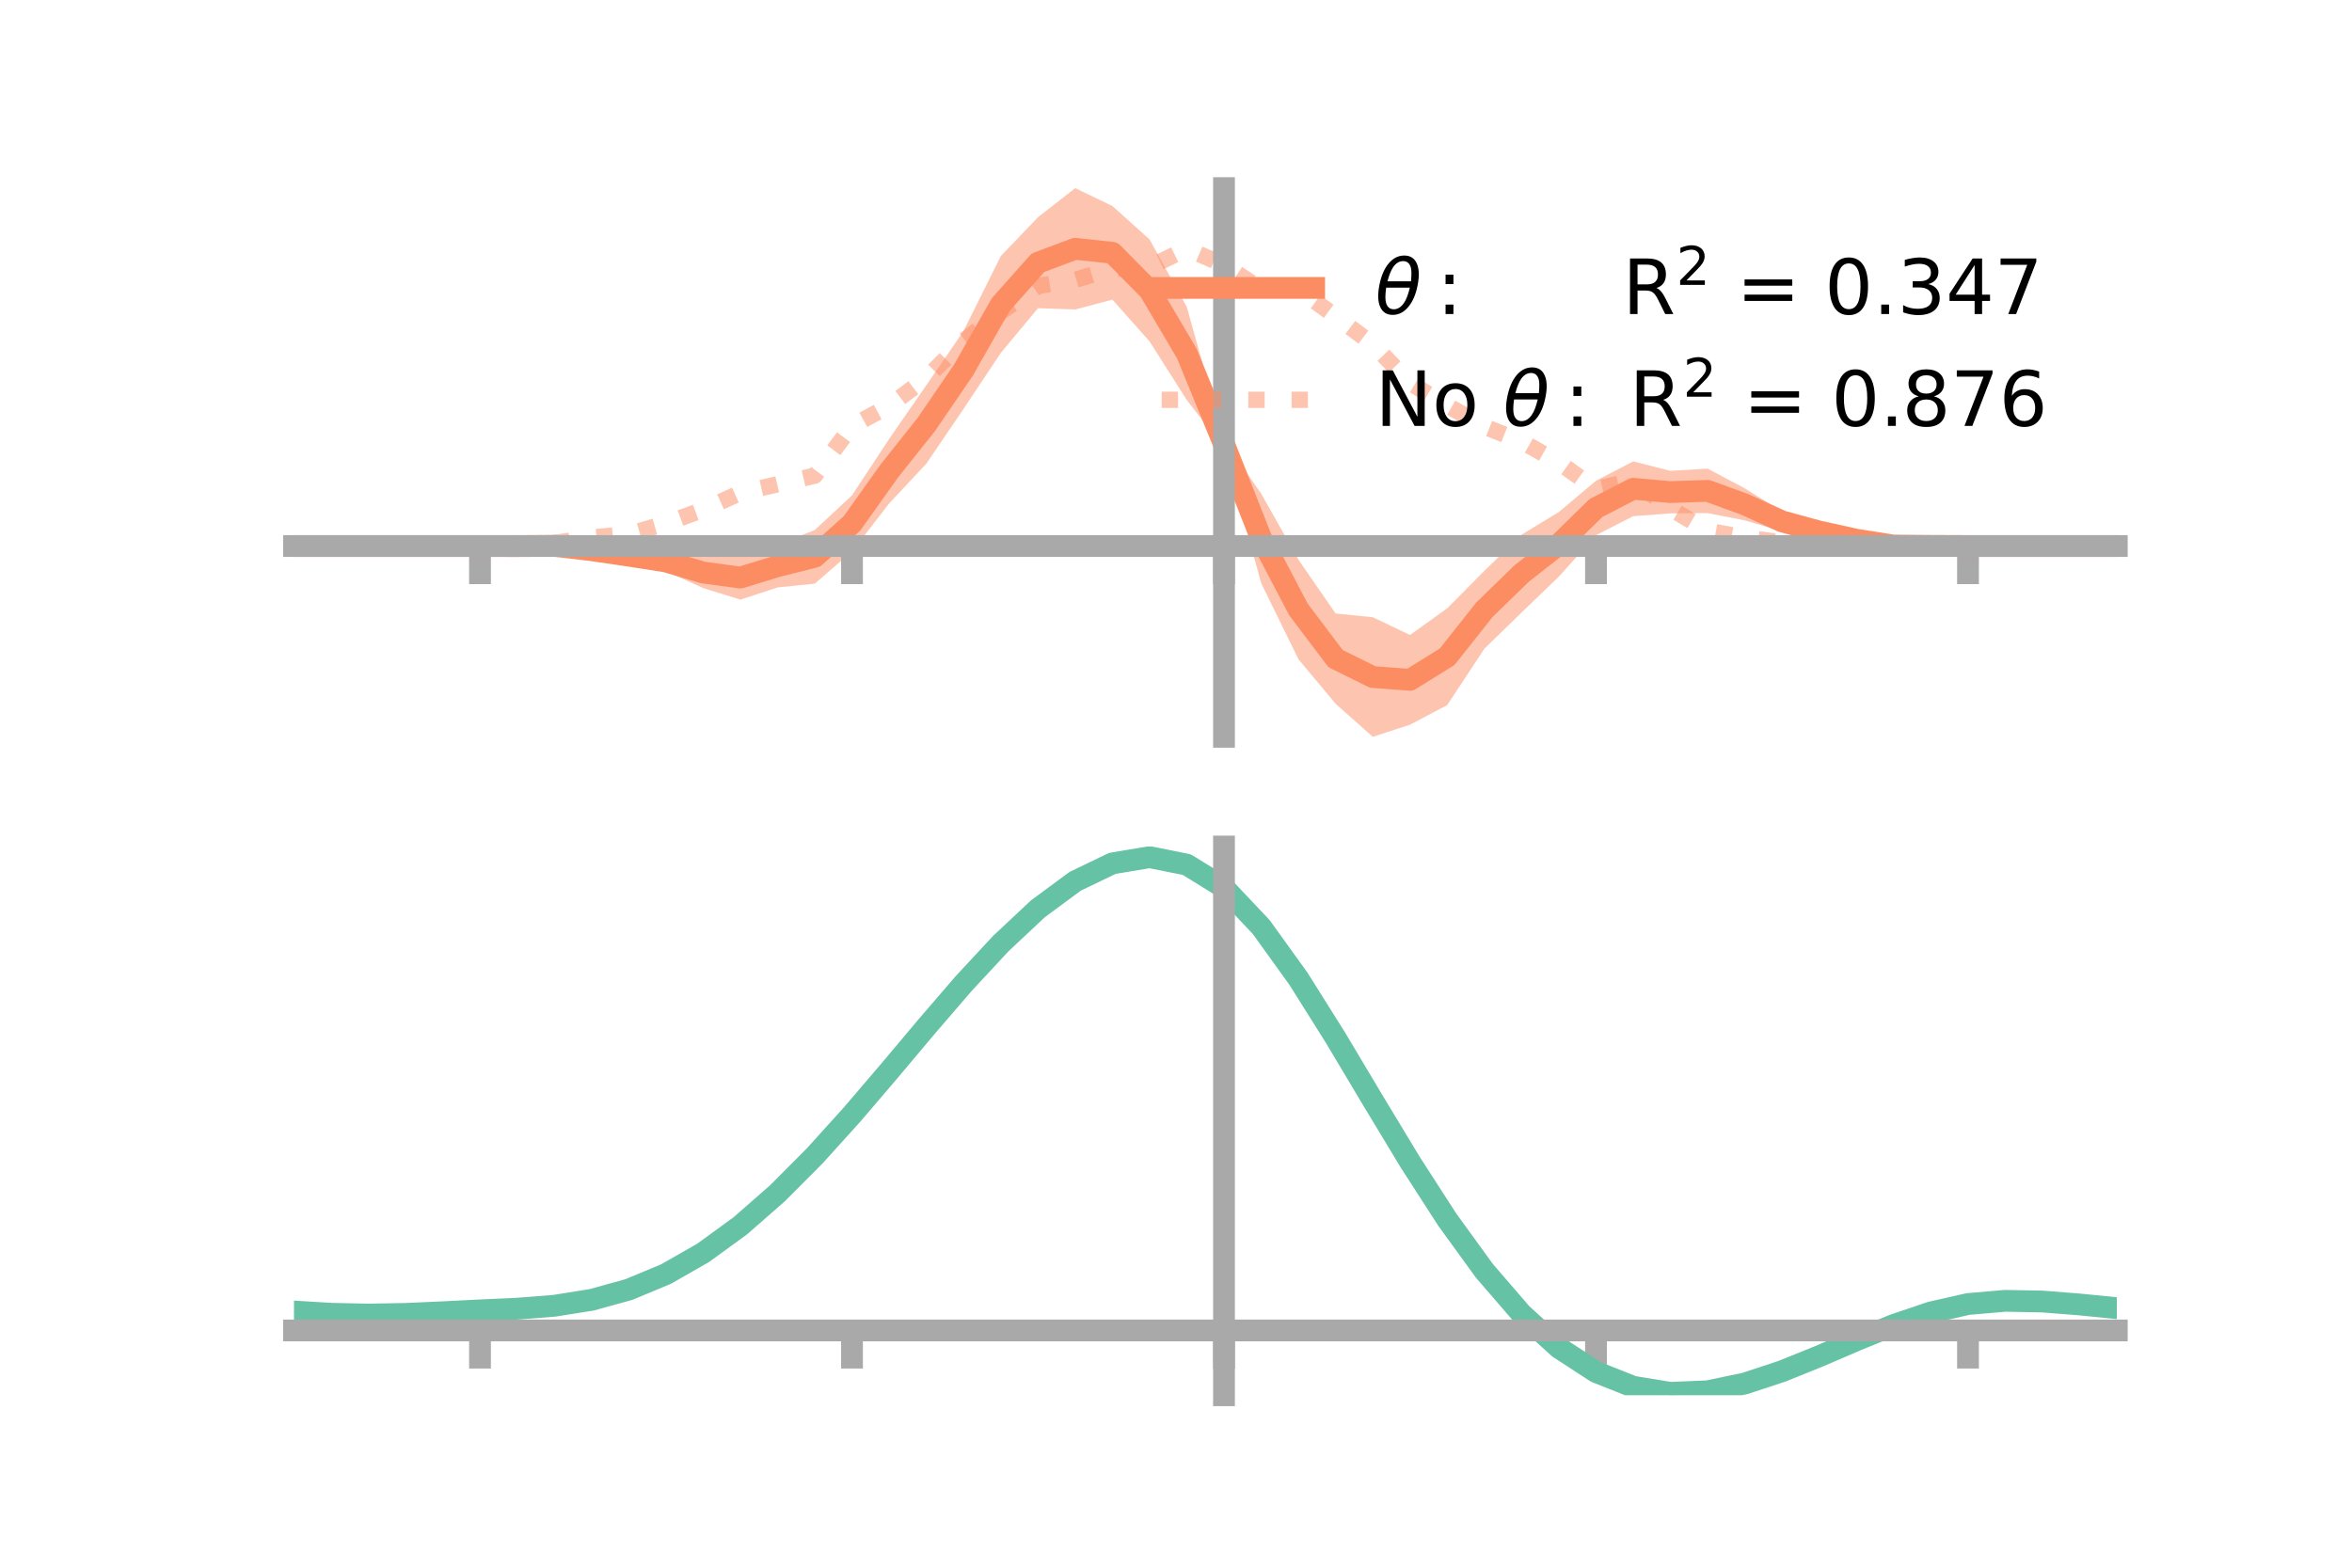 <?xml version="1.0" encoding="utf-8" standalone="no"?>
<!DOCTYPE svg PUBLIC "-//W3C//DTD SVG 1.1//EN"
  "http://www.w3.org/Graphics/SVG/1.1/DTD/svg11.dtd">
<!-- Created with matplotlib (https://matplotlib.org/) -->
<svg height="144pt" version="1.1" viewBox="0 0 216 144" width="216pt" xmlns="http://www.w3.org/2000/svg" xmlns:xlink="http://www.w3.org/1999/xlink">
 <defs>
  <style type="text/css">*{stroke-linecap:butt;stroke-linejoin:round;}</style>
 </defs>
 <g id="figure_1">
  <g id="patch_1">
   <path d="M 0 144 
L 216 144 
L 216 0 
L 0 0 
z
" style="fill:none;"/>
  </g>
  <g id="axes_1">
   <g id="patch_2">
    <path d="M 27 67.68 
L 194.4 67.68 
L 194.4 17.28 
L 27 17.28 
z
" style="fill:none;"/>
   </g>
   <g id="PolyCollection_1">
    <path clip-path="url(#p7c5df31121)" d="M 27 50.155 
L 27 50.155 
L 30.416 50.155 
L 33.833 50.155 
L 37.249 50.155 
L 40.665 50.155 
L 44.082 50.154 
L 47.498 50.081 
L 50.914 49.925 
L 54.331 50.027 
L 57.747 50.412 
L 61.163 50.683 
L 64.58 51.165 
L 67.996 51.026 
L 71.412 50.051 
L 74.829 48.681 
L 78.245 45.5 
L 81.661 40.308 
L 85.078 35.376 
L 88.494 30.397 
L 91.91 23.519 
L 95.327 19.951 
L 98.743 17.28 
L 102.159 18.922 
L 105.576 21.995 
L 108.992 28.194 
L 112.408 40.442 
L 115.824 45.344 
L 119.241 51.404 
L 122.657 56.352 
L 126.073 56.697 
L 129.49 58.325 
L 132.906 55.878 
L 136.322 52.433 
L 139.739 49.111 
L 143.155 47.035 
L 146.571 44.16 
L 149.988 42.38 
L 153.404 43.249 
L 156.82 43.045 
L 160.237 44.86 
L 163.653 46.984 
L 167.069 48.188 
L 170.486 49.059 
L 173.902 49.901 
L 177.318 50.064 
L 180.735 50.154 
L 184.151 50.155 
L 187.567 50.155 
L 190.984 50.155 
L 194.4 50.155 
L 194.4 50.155 
L 194.4 50.155 
L 190.984 50.155 
L 187.567 50.155 
L 184.151 50.155 
L 180.735 50.156 
L 177.318 50.223 
L 173.902 50.33 
L 170.486 50.097 
L 167.069 49.457 
L 163.653 48.798 
L 160.237 47.802 
L 156.82 47.13 
L 153.404 47.154 
L 149.988 47.413 
L 146.571 49.164 
L 143.155 52.972 
L 139.739 56.261 
L 136.322 59.584 
L 132.906 64.767 
L 129.49 66.567 
L 126.073 67.68 
L 122.657 64.646 
L 119.241 60.55 
L 115.824 53.573 
L 112.408 41.158 
L 108.992 36.745 
L 105.576 31.367 
L 102.159 27.524 
L 98.743 28.426 
L 95.327 28.31 
L 91.91 32.416 
L 88.494 37.55 
L 85.078 42.583 
L 81.661 46.239 
L 78.245 50.653 
L 74.829 53.61 
L 71.412 53.957 
L 67.996 55.08 
L 64.58 54.018 
L 61.163 52.466 
L 57.747 51.67 
L 54.331 51.054 
L 50.914 50.349 
L 47.498 50.238 
L 44.082 50.155 
L 40.665 50.155 
L 37.249 50.155 
L 33.833 50.155 
L 30.416 50.155 
L 27 50.155 
z
" style="fill:#fc8d62;fill-opacity:0.5;"/>
   </g>
   <g id="matplotlib.axis_1">
    <g id="xtick_1">
     <g id="line2d_1">
      <defs>
       <path d="M 0 0 
L 0 3.5 
" id="mac8d3b9985" style="stroke:#a9a9a9;stroke-width:2;"/>
      </defs>
      <g>
       <use style="fill:#a9a9a9;stroke:#a9a9a9;stroke-width:2;" x="44.082" xlink:href="#mac8d3b9985" y="50.155"/>
      </g>
     </g>
    </g>
    <g id="xtick_2">
     <g id="line2d_2">
      <g>
       <use style="fill:#a9a9a9;stroke:#a9a9a9;stroke-width:2;" x="78.245" xlink:href="#mac8d3b9985" y="50.155"/>
      </g>
     </g>
    </g>
    <g id="xtick_3">
     <g id="line2d_3">
      <g>
       <use style="fill:#a9a9a9;stroke:#a9a9a9;stroke-width:2;" x="112.408" xlink:href="#mac8d3b9985" y="50.155"/>
      </g>
     </g>
    </g>
    <g id="xtick_4">
     <g id="line2d_4">
      <g>
       <use style="fill:#a9a9a9;stroke:#a9a9a9;stroke-width:2;" x="146.571" xlink:href="#mac8d3b9985" y="50.155"/>
      </g>
     </g>
    </g>
    <g id="xtick_5">
     <g id="line2d_5">
      <g>
       <use style="fill:#a9a9a9;stroke:#a9a9a9;stroke-width:2;" x="180.735" xlink:href="#mac8d3b9985" y="50.155"/>
      </g>
     </g>
    </g>
   </g>
   <g id="matplotlib.axis_2"/>
   <g id="line2d_6">
    <path clip-path="url(#p7c5df31121)" d="M 27 50.155 
L 30.416 50.155 
L 33.833 50.155 
L 37.249 50.155 
L 40.665 50.155 
L 44.082 50.154 
L 47.498 50.159 
L 50.914 50.137 
L 54.331 50.54 
L 57.747 51.041 
L 61.163 51.574 
L 64.58 52.591 
L 67.996 53.053 
L 71.412 52.004 
L 74.829 51.145 
L 78.245 48.077 
L 81.661 43.274 
L 85.078 38.979 
L 88.494 33.973 
L 91.91 27.967 
L 95.327 24.13 
L 98.743 22.853 
L 102.159 23.223 
L 105.576 26.681 
L 108.992 32.469 
L 112.408 40.8 
L 115.824 49.459 
L 119.241 55.977 
L 122.657 60.499 
L 126.073 62.189 
L 129.49 62.446 
L 132.906 60.322 
L 136.322 56.009 
L 139.739 52.686 
L 143.155 50.003 
L 146.571 46.662 
L 149.988 44.897 
L 153.404 45.202 
L 156.82 45.088 
L 160.237 46.331 
L 163.653 47.891 
L 167.069 48.823 
L 170.486 49.578 
L 173.902 50.115 
L 177.318 50.143 
L 180.735 50.155 
L 184.151 50.155 
L 187.567 50.155 
L 190.984 50.155 
L 194.4 50.155 
" style="fill:none;stroke:#fc8d62;stroke-linecap:square;stroke-width:2;"/>
   </g>
   <g id="line2d_7">
    <path clip-path="url(#p7c5df31121)" d="M 27 50.155 
L 30.416 50.155 
L 33.833 50.155 
L 37.249 50.155 
L 40.665 50.155 
L 44.082 50.155 
L 47.498 50.108 
L 50.914 49.873 
L 54.331 49.375 
L 57.747 49.061 
L 61.163 48.072 
L 64.58 46.814 
L 67.996 45.269 
L 71.412 44.48 
L 74.829 43.688 
L 78.245 39.119 
L 81.661 37.277 
L 85.078 34.709 
L 88.494 31.314 
L 91.91 28.659 
L 95.327 26.269 
L 98.743 25.701 
L 102.159 24.697 
L 105.576 24.523 
L 108.992 22.853 
L 112.408 24.328 
L 115.824 26.566 
L 119.241 26.572 
L 122.657 29.056 
L 126.073 31.62 
L 129.49 35.178 
L 132.906 37.242 
L 136.322 39.183 
L 139.739 40.551 
L 143.155 42.476 
L 146.571 44.921 
L 149.988 44.138 
L 153.404 46.708 
L 156.82 48.744 
L 160.237 49.387 
L 163.653 49.817 
L 167.069 49.979 
L 170.486 50.393 
L 173.902 50.276 
L 177.318 50.181 
L 180.735 50.155 
L 184.151 50.155 
L 187.567 50.155 
L 190.984 50.155 
L 194.4 50.155 
" style="fill:none;stroke:#fc8d62;stroke-dasharray:1.5,2.475;stroke-dashoffset:0;stroke-opacity:0.5;stroke-width:1.5;"/>
   </g>
   <g id="patch_3">
    <path d="M 112.408 67.68 
L 112.408 17.28 
" style="fill:none;stroke:#a9a9a9;stroke-linecap:square;stroke-linejoin:miter;stroke-width:2;"/>
   </g>
   <g id="patch_4">
    <path d="M 194.4 67.68 
L 194.4 17.28 
" style="fill:none;"/>
   </g>
   <g id="patch_5">
    <path d="M 27 50.155 
L 194.4 50.155 
" style="fill:none;stroke:#a9a9a9;stroke-linecap:square;stroke-linejoin:miter;stroke-width:2;"/>
   </g>
   <g id="patch_6">
    <path d="M 27 17.28 
L 194.4 17.28 
" style="fill:none;"/>
   </g>
   <g id="legend_1">
    <g id="line2d_8">
     <path d="M 106.69 26.449 
L 120.69 26.449 
" style="fill:none;stroke:#fc8d62;stroke-linecap:square;stroke-width:2;"/>
    </g>
    <g id="line2d_9"/>
    <g id="text_1">
     <!-- $\theta:$      R$^{2}$ = 0.347 -->
     <g transform="translate(126.29 28.899)scale(0.07 -0.07)">
      <defs>
       <path d="M 45.516 34.672 
L 14.453 34.672 
Q 12.359 20.062 14.5 13.875 
Q 17.188 6.25 24.469 6.25 
Q 31.781 6.25 37.359 13.922 
Q 42.234 20.656 45.516 34.672 
z
M 47.016 42.969 
Q 48.344 56.844 46.625 61.719 
Q 43.953 69.438 36.766 69.438 
Q 29.297 69.438 23.828 61.812 
Q 19.531 55.672 16.156 42.969 
z
M 38.188 76.766 
Q 49.906 76.766 54.594 66.406 
Q 59.281 56.109 55.719 37.844 
Q 52.203 19.625 43.453 9.281 
Q 34.766 -1.125 23.047 -1.125 
Q 11.281 -1.125 6.641 9.281 
Q 2 19.625 5.516 37.844 
Q 9.078 56.109 17.719 66.406 
Q 26.422 76.766 38.188 76.766 
z
" id="DejaVuSans-Oblique-952"/>
       <path d="M 11.719 12.406 
L 22.016 12.406 
L 22.016 0 
L 11.719 0 
z
M 11.719 51.703 
L 22.016 51.703 
L 22.016 39.312 
L 11.719 39.312 
z
" id="DejaVuSans-58"/>
       <path id="DejaVuSans-32"/>
       <path d="M 44.391 34.188 
Q 47.562 33.109 50.562 29.594 
Q 53.562 26.078 56.594 19.922 
L 66.609 0 
L 56 0 
L 46.688 18.703 
Q 43.062 26.031 39.672 28.422 
Q 36.281 30.812 30.422 30.812 
L 19.672 30.812 
L 19.672 0 
L 9.812 0 
L 9.812 72.906 
L 32.078 72.906 
Q 44.578 72.906 50.734 67.672 
Q 56.891 62.453 56.891 51.906 
Q 56.891 45.016 53.688 40.469 
Q 50.484 35.938 44.391 34.188 
z
M 19.672 64.797 
L 19.672 38.922 
L 32.078 38.922 
Q 39.203 38.922 42.844 42.219 
Q 46.484 45.516 46.484 51.906 
Q 46.484 58.297 42.844 61.547 
Q 39.203 64.797 32.078 64.797 
z
" id="DejaVuSans-82"/>
       <path d="M 19.188 8.297 
L 53.609 8.297 
L 53.609 0 
L 7.328 0 
L 7.328 8.297 
Q 12.938 14.109 22.625 23.891 
Q 32.328 33.688 34.812 36.531 
Q 39.547 41.844 41.422 45.531 
Q 43.312 49.219 43.312 52.781 
Q 43.312 58.594 39.234 62.25 
Q 35.156 65.922 28.609 65.922 
Q 23.969 65.922 18.812 64.312 
Q 13.672 62.703 7.812 59.422 
L 7.812 69.391 
Q 13.766 71.781 18.938 73 
Q 24.125 74.219 28.422 74.219 
Q 39.75 74.219 46.484 68.547 
Q 53.219 62.891 53.219 53.422 
Q 53.219 48.922 51.531 44.891 
Q 49.859 40.875 45.406 35.406 
Q 44.188 33.984 37.641 27.219 
Q 31.109 20.453 19.188 8.297 
z
" id="DejaVuSans-50"/>
       <path d="M 10.594 45.406 
L 73.188 45.406 
L 73.188 37.203 
L 10.594 37.203 
z
M 10.594 25.484 
L 73.188 25.484 
L 73.188 17.188 
L 10.594 17.188 
z
" id="DejaVuSans-61"/>
       <path d="M 31.781 66.406 
Q 24.172 66.406 20.328 58.906 
Q 16.5 51.422 16.5 36.375 
Q 16.5 21.391 20.328 13.891 
Q 24.172 6.391 31.781 6.391 
Q 39.453 6.391 43.281 13.891 
Q 47.125 21.391 47.125 36.375 
Q 47.125 51.422 43.281 58.906 
Q 39.453 66.406 31.781 66.406 
z
M 31.781 74.219 
Q 44.047 74.219 50.516 64.516 
Q 56.984 54.828 56.984 36.375 
Q 56.984 17.969 50.516 8.266 
Q 44.047 -1.422 31.781 -1.422 
Q 19.531 -1.422 13.062 8.266 
Q 6.594 17.969 6.594 36.375 
Q 6.594 54.828 13.062 64.516 
Q 19.531 74.219 31.781 74.219 
z
" id="DejaVuSans-48"/>
       <path d="M 10.688 12.406 
L 21 12.406 
L 21 0 
L 10.688 0 
z
" id="DejaVuSans-46"/>
       <path d="M 40.578 39.312 
Q 47.656 37.797 51.625 33 
Q 55.609 28.219 55.609 21.188 
Q 55.609 10.406 48.188 4.484 
Q 40.766 -1.422 27.094 -1.422 
Q 22.516 -1.422 17.656 -0.516 
Q 12.797 0.391 7.625 2.203 
L 7.625 11.719 
Q 11.719 9.328 16.594 8.109 
Q 21.484 6.891 26.812 6.891 
Q 36.078 6.891 40.938 10.547 
Q 45.797 14.203 45.797 21.188 
Q 45.797 27.641 41.281 31.266 
Q 36.766 34.906 28.719 34.906 
L 20.219 34.906 
L 20.219 43.016 
L 29.109 43.016 
Q 36.375 43.016 40.234 45.922 
Q 44.094 48.828 44.094 54.297 
Q 44.094 59.906 40.109 62.906 
Q 36.141 65.922 28.719 65.922 
Q 24.656 65.922 20.016 65.031 
Q 15.375 64.156 9.812 62.312 
L 9.812 71.094 
Q 15.438 72.656 20.344 73.438 
Q 25.25 74.219 29.594 74.219 
Q 40.828 74.219 47.359 69.109 
Q 53.906 64.016 53.906 55.328 
Q 53.906 49.266 50.438 45.094 
Q 46.969 40.922 40.578 39.312 
z
" id="DejaVuSans-51"/>
       <path d="M 37.797 64.312 
L 12.891 25.391 
L 37.797 25.391 
z
M 35.203 72.906 
L 47.609 72.906 
L 47.609 25.391 
L 58.016 25.391 
L 58.016 17.188 
L 47.609 17.188 
L 47.609 0 
L 37.797 0 
L 37.797 17.188 
L 4.891 17.188 
L 4.891 26.703 
z
" id="DejaVuSans-52"/>
       <path d="M 8.203 72.906 
L 55.078 72.906 
L 55.078 68.703 
L 28.609 0 
L 18.312 0 
L 43.219 64.594 
L 8.203 64.594 
z
" id="DejaVuSans-55"/>
      </defs>
      <use transform="translate(0 0.766)" xlink:href="#DejaVuSans-Oblique-952"/>
      <use transform="translate(80.664 0.766)" xlink:href="#DejaVuSans-58"/>
      <use transform="translate(133.838 0.766)" xlink:href="#DejaVuSans-32"/>
      <use transform="translate(165.625 0.766)" xlink:href="#DejaVuSans-32"/>
      <use transform="translate(197.412 0.766)" xlink:href="#DejaVuSans-32"/>
      <use transform="translate(229.199 0.766)" xlink:href="#DejaVuSans-32"/>
      <use transform="translate(260.986 0.766)" xlink:href="#DejaVuSans-32"/>
      <use transform="translate(292.773 0.766)" xlink:href="#DejaVuSans-32"/>
      <use transform="translate(324.561 0.766)" xlink:href="#DejaVuSans-82"/>
      <use transform="translate(395 39.047)scale(0.7)" xlink:href="#DejaVuSans-50"/>
      <use transform="translate(442.271 0.766)" xlink:href="#DejaVuSans-32"/>
      <use transform="translate(474.058 0.766)" xlink:href="#DejaVuSans-61"/>
      <use transform="translate(557.847 0.766)" xlink:href="#DejaVuSans-32"/>
      <use transform="translate(589.634 0.766)" xlink:href="#DejaVuSans-48"/>
      <use transform="translate(653.257 0.766)" xlink:href="#DejaVuSans-46"/>
      <use transform="translate(685.044 0.766)" xlink:href="#DejaVuSans-51"/>
      <use transform="translate(748.667 0.766)" xlink:href="#DejaVuSans-52"/>
      <use transform="translate(812.29 0.766)" xlink:href="#DejaVuSans-55"/>
     </g>
    </g>
    <g id="line2d_10">
     <path d="M 106.69 36.724 
L 120.69 36.724 
" style="fill:none;stroke:#fc8d62;stroke-dasharray:1.5,2.475;stroke-dashoffset:0;stroke-opacity:0.5;stroke-width:1.5;"/>
    </g>
    <g id="line2d_11"/>
    <g id="text_2">
     <!-- No $\theta:$ R$^{2}$ = 0.876 -->
     <g transform="translate(126.29 39.174)scale(0.07 -0.07)">
      <defs>
       <path d="M 9.812 72.906 
L 23.094 72.906 
L 55.422 11.922 
L 55.422 72.906 
L 64.984 72.906 
L 64.984 0 
L 51.703 0 
L 19.391 60.984 
L 19.391 0 
L 9.812 0 
z
" id="DejaVuSans-78"/>
       <path d="M 30.609 48.391 
Q 23.391 48.391 19.188 42.75 
Q 14.984 37.109 14.984 27.297 
Q 14.984 17.484 19.156 11.844 
Q 23.344 6.203 30.609 6.203 
Q 37.797 6.203 41.984 11.859 
Q 46.188 17.531 46.188 27.297 
Q 46.188 37.016 41.984 42.703 
Q 37.797 48.391 30.609 48.391 
z
M 30.609 56 
Q 42.328 56 49.016 48.375 
Q 55.719 40.766 55.719 27.297 
Q 55.719 13.875 49.016 6.219 
Q 42.328 -1.422 30.609 -1.422 
Q 18.844 -1.422 12.172 6.219 
Q 5.516 13.875 5.516 27.297 
Q 5.516 40.766 12.172 48.375 
Q 18.844 56 30.609 56 
z
" id="DejaVuSans-111"/>
       <path d="M 31.781 34.625 
Q 24.75 34.625 20.719 30.859 
Q 16.703 27.094 16.703 20.516 
Q 16.703 13.922 20.719 10.156 
Q 24.75 6.391 31.781 6.391 
Q 38.812 6.391 42.859 10.172 
Q 46.922 13.969 46.922 20.516 
Q 46.922 27.094 42.891 30.859 
Q 38.875 34.625 31.781 34.625 
z
M 21.922 38.812 
Q 15.578 40.375 12.031 44.719 
Q 8.5 49.078 8.5 55.328 
Q 8.5 64.062 14.719 69.141 
Q 20.953 74.219 31.781 74.219 
Q 42.672 74.219 48.875 69.141 
Q 55.078 64.062 55.078 55.328 
Q 55.078 49.078 51.531 44.719 
Q 48 40.375 41.703 38.812 
Q 48.828 37.156 52.797 32.312 
Q 56.781 27.484 56.781 20.516 
Q 56.781 9.906 50.312 4.234 
Q 43.844 -1.422 31.781 -1.422 
Q 19.734 -1.422 13.25 4.234 
Q 6.781 9.906 6.781 20.516 
Q 6.781 27.484 10.781 32.312 
Q 14.797 37.156 21.922 38.812 
z
M 18.312 54.391 
Q 18.312 48.734 21.844 45.562 
Q 25.391 42.391 31.781 42.391 
Q 38.141 42.391 41.719 45.562 
Q 45.312 48.734 45.312 54.391 
Q 45.312 60.062 41.719 63.234 
Q 38.141 66.406 31.781 66.406 
Q 25.391 66.406 21.844 63.234 
Q 18.312 60.062 18.312 54.391 
z
" id="DejaVuSans-56"/>
       <path d="M 33.016 40.375 
Q 26.375 40.375 22.484 35.828 
Q 18.609 31.297 18.609 23.391 
Q 18.609 15.531 22.484 10.953 
Q 26.375 6.391 33.016 6.391 
Q 39.656 6.391 43.531 10.953 
Q 47.406 15.531 47.406 23.391 
Q 47.406 31.297 43.531 35.828 
Q 39.656 40.375 33.016 40.375 
z
M 52.594 71.297 
L 52.594 62.312 
Q 48.875 64.062 45.094 64.984 
Q 41.312 65.922 37.594 65.922 
Q 27.828 65.922 22.672 59.328 
Q 17.531 52.734 16.797 39.406 
Q 19.672 43.656 24.016 45.922 
Q 28.375 48.188 33.594 48.188 
Q 44.578 48.188 50.953 41.516 
Q 57.328 34.859 57.328 23.391 
Q 57.328 12.156 50.688 5.359 
Q 44.047 -1.422 33.016 -1.422 
Q 20.359 -1.422 13.672 8.266 
Q 6.984 17.969 6.984 36.375 
Q 6.984 53.656 15.188 63.938 
Q 23.391 74.219 37.203 74.219 
Q 40.922 74.219 44.703 73.484 
Q 48.484 72.75 52.594 71.297 
z
" id="DejaVuSans-54"/>
      </defs>
      <use transform="translate(0 0.766)" xlink:href="#DejaVuSans-78"/>
      <use transform="translate(74.805 0.766)" xlink:href="#DejaVuSans-111"/>
      <use transform="translate(135.986 0.766)" xlink:href="#DejaVuSans-32"/>
      <use transform="translate(167.773 0.766)" xlink:href="#DejaVuSans-Oblique-952"/>
      <use transform="translate(248.438 0.766)" xlink:href="#DejaVuSans-58"/>
      <use transform="translate(301.611 0.766)" xlink:href="#DejaVuSans-32"/>
      <use transform="translate(333.398 0.766)" xlink:href="#DejaVuSans-82"/>
      <use transform="translate(403.838 39.047)scale(0.7)" xlink:href="#DejaVuSans-50"/>
      <use transform="translate(451.108 0.766)" xlink:href="#DejaVuSans-32"/>
      <use transform="translate(482.896 0.766)" xlink:href="#DejaVuSans-61"/>
      <use transform="translate(566.685 0.766)" xlink:href="#DejaVuSans-32"/>
      <use transform="translate(598.472 0.766)" xlink:href="#DejaVuSans-48"/>
      <use transform="translate(662.095 0.766)" xlink:href="#DejaVuSans-46"/>
      <use transform="translate(691.257 0.766)" xlink:href="#DejaVuSans-56"/>
      <use transform="translate(754.88 0.766)" xlink:href="#DejaVuSans-55"/>
      <use transform="translate(818.503 0.766)" xlink:href="#DejaVuSans-54"/>
     </g>
    </g>
   </g>
  </g>
  <g id="axes_2">
   <g id="patch_7">
    <path d="M 27 128.16 
L 194.4 128.16 
L 194.4 77.76 
L 27 77.76 
z
" style="fill:none;"/>
   </g>
   <g id="PolyCollection_2">
    <path clip-path="url(#p2e254fa3fe)" d="M 27 120.512 
L 27 120.429 
L 30.416 120.645 
L 33.833 120.719 
L 37.249 120.653 
L 40.665 120.493 
L 44.082 120.312 
L 47.498 120.153 
L 50.914 119.878 
L 54.331 119.327 
L 57.747 118.374 
L 61.163 116.926 
L 64.58 114.933 
L 67.996 112.388 
L 71.412 109.321 
L 74.829 105.801 
L 78.245 101.928 
L 81.661 97.833 
L 85.078 93.669 
L 88.494 89.612 
L 91.91 85.85 
L 95.327 82.583 
L 98.743 80.012 
L 102.159 78.34 
L 105.576 77.76 
L 108.992 78.46 
L 112.408 80.608 
L 115.824 84.281 
L 119.241 89.1 
L 122.657 94.622 
L 126.073 100.44 
L 129.49 106.191 
L 132.906 111.578 
L 136.322 116.366 
L 139.739 120.386 
L 143.155 123.539 
L 146.571 125.787 
L 149.988 127.156 
L 153.404 127.717 
L 156.82 127.581 
L 160.237 126.884 
L 163.653 125.777 
L 167.069 124.42 
L 170.486 122.978 
L 173.902 121.608 
L 177.318 120.463 
L 180.735 119.695 
L 184.151 119.402 
L 187.567 119.474 
L 190.984 119.754 
L 194.4 120.108 
L 194.4 120.218 
L 194.4 120.218 
L 190.984 119.89 
L 187.567 119.63 
L 184.151 119.571 
L 180.735 119.869 
L 177.318 120.645 
L 173.902 121.817 
L 170.486 123.233 
L 167.069 124.729 
L 163.653 126.136 
L 160.237 127.284 
L 156.82 128.009 
L 153.404 128.16 
L 149.988 127.61 
L 146.571 126.262 
L 143.155 124.061 
L 139.739 120.994 
L 136.322 117.098 
L 132.906 112.465 
L 129.49 107.253 
L 126.073 101.684 
L 122.657 96.048 
L 119.241 90.692 
L 115.824 86.018 
L 112.408 82.456 
L 108.992 80.381 
L 105.576 79.709 
L 102.159 80.273 
L 98.743 81.887 
L 95.327 84.359 
L 91.91 87.493 
L 88.494 91.093 
L 85.078 94.968 
L 81.661 98.938 
L 78.245 102.838 
L 74.829 106.522 
L 71.412 109.871 
L 67.996 112.791 
L 64.58 115.221 
L 61.163 117.133 
L 57.747 118.535 
L 54.331 119.465 
L 50.914 120.004 
L 47.498 120.269 
L 44.082 120.416 
L 40.665 120.582 
L 37.249 120.723 
L 33.833 120.776 
L 30.416 120.707 
L 27 120.512 
z
" style="fill:#66c2a5;fill-opacity:0.5;"/>
   </g>
   <g id="matplotlib.axis_3">
    <g id="xtick_6">
     <g id="line2d_12">
      <g>
       <use style="fill:#a9a9a9;stroke:#a9a9a9;stroke-width:2;" x="44.082" xlink:href="#mac8d3b9985" y="122.209"/>
      </g>
     </g>
    </g>
    <g id="xtick_7">
     <g id="line2d_13">
      <g>
       <use style="fill:#a9a9a9;stroke:#a9a9a9;stroke-width:2;" x="78.245" xlink:href="#mac8d3b9985" y="122.209"/>
      </g>
     </g>
    </g>
    <g id="xtick_8">
     <g id="line2d_14">
      <g>
       <use style="fill:#a9a9a9;stroke:#a9a9a9;stroke-width:2;" x="112.408" xlink:href="#mac8d3b9985" y="122.209"/>
      </g>
     </g>
    </g>
    <g id="xtick_9">
     <g id="line2d_15">
      <g>
       <use style="fill:#a9a9a9;stroke:#a9a9a9;stroke-width:2;" x="146.571" xlink:href="#mac8d3b9985" y="122.209"/>
      </g>
     </g>
    </g>
    <g id="xtick_10">
     <g id="line2d_16">
      <g>
       <use style="fill:#a9a9a9;stroke:#a9a9a9;stroke-width:2;" x="180.735" xlink:href="#mac8d3b9985" y="122.209"/>
      </g>
     </g>
    </g>
   </g>
   <g id="matplotlib.axis_4"/>
   <g id="line2d_17">
    <path clip-path="url(#p2e254fa3fe)" d="M 27 120.47 
L 30.416 120.676 
L 33.833 120.747 
L 37.249 120.688 
L 40.665 120.537 
L 44.082 120.364 
L 47.498 120.211 
L 50.914 119.941 
L 54.331 119.396 
L 57.747 118.454 
L 61.163 117.03 
L 64.58 115.077 
L 67.996 112.589 
L 71.412 109.596 
L 74.829 106.162 
L 78.245 102.383 
L 81.661 98.385 
L 85.078 94.319 
L 88.494 90.352 
L 91.91 86.672 
L 95.327 83.471 
L 98.743 80.95 
L 102.159 79.306 
L 105.576 78.735 
L 108.992 79.42 
L 112.408 81.532 
L 115.824 85.15 
L 119.241 89.896 
L 122.657 95.335 
L 126.073 101.062 
L 129.49 106.722 
L 132.906 112.022 
L 136.322 116.732 
L 139.739 120.69 
L 143.155 123.8 
L 146.571 126.025 
L 149.988 127.383 
L 153.404 127.939 
L 156.82 127.795 
L 160.237 127.084 
L 163.653 125.956 
L 167.069 124.575 
L 170.486 123.106 
L 173.902 121.712 
L 177.318 120.554 
L 180.735 119.782 
L 184.151 119.487 
L 187.567 119.552 
L 190.984 119.822 
L 194.4 120.163 
" style="fill:none;stroke:#66c2a5;stroke-linecap:square;stroke-width:2;"/>
   </g>
   <g id="patch_8">
    <path d="M 112.408 128.16 
L 112.408 77.76 
" style="fill:none;stroke:#a9a9a9;stroke-linecap:square;stroke-linejoin:miter;stroke-width:2;"/>
   </g>
   <g id="patch_9">
    <path d="M 194.4 128.16 
L 194.4 77.76 
" style="fill:none;"/>
   </g>
   <g id="patch_10">
    <path d="M 27 122.209 
L 194.4 122.209 
" style="fill:none;stroke:#a9a9a9;stroke-linecap:square;stroke-linejoin:miter;stroke-width:2;"/>
   </g>
   <g id="patch_11">
    <path d="M 27 77.76 
L 194.4 77.76 
" style="fill:none;"/>
   </g>
  </g>
 </g>
 <defs>
  <clipPath id="p7c5df31121">
   <rect height="50.4" width="167.4" x="27" y="17.28"/>
  </clipPath>
  <clipPath id="p2e254fa3fe">
   <rect height="50.4" width="167.4" x="27" y="77.76"/>
  </clipPath>
 </defs>
</svg>
